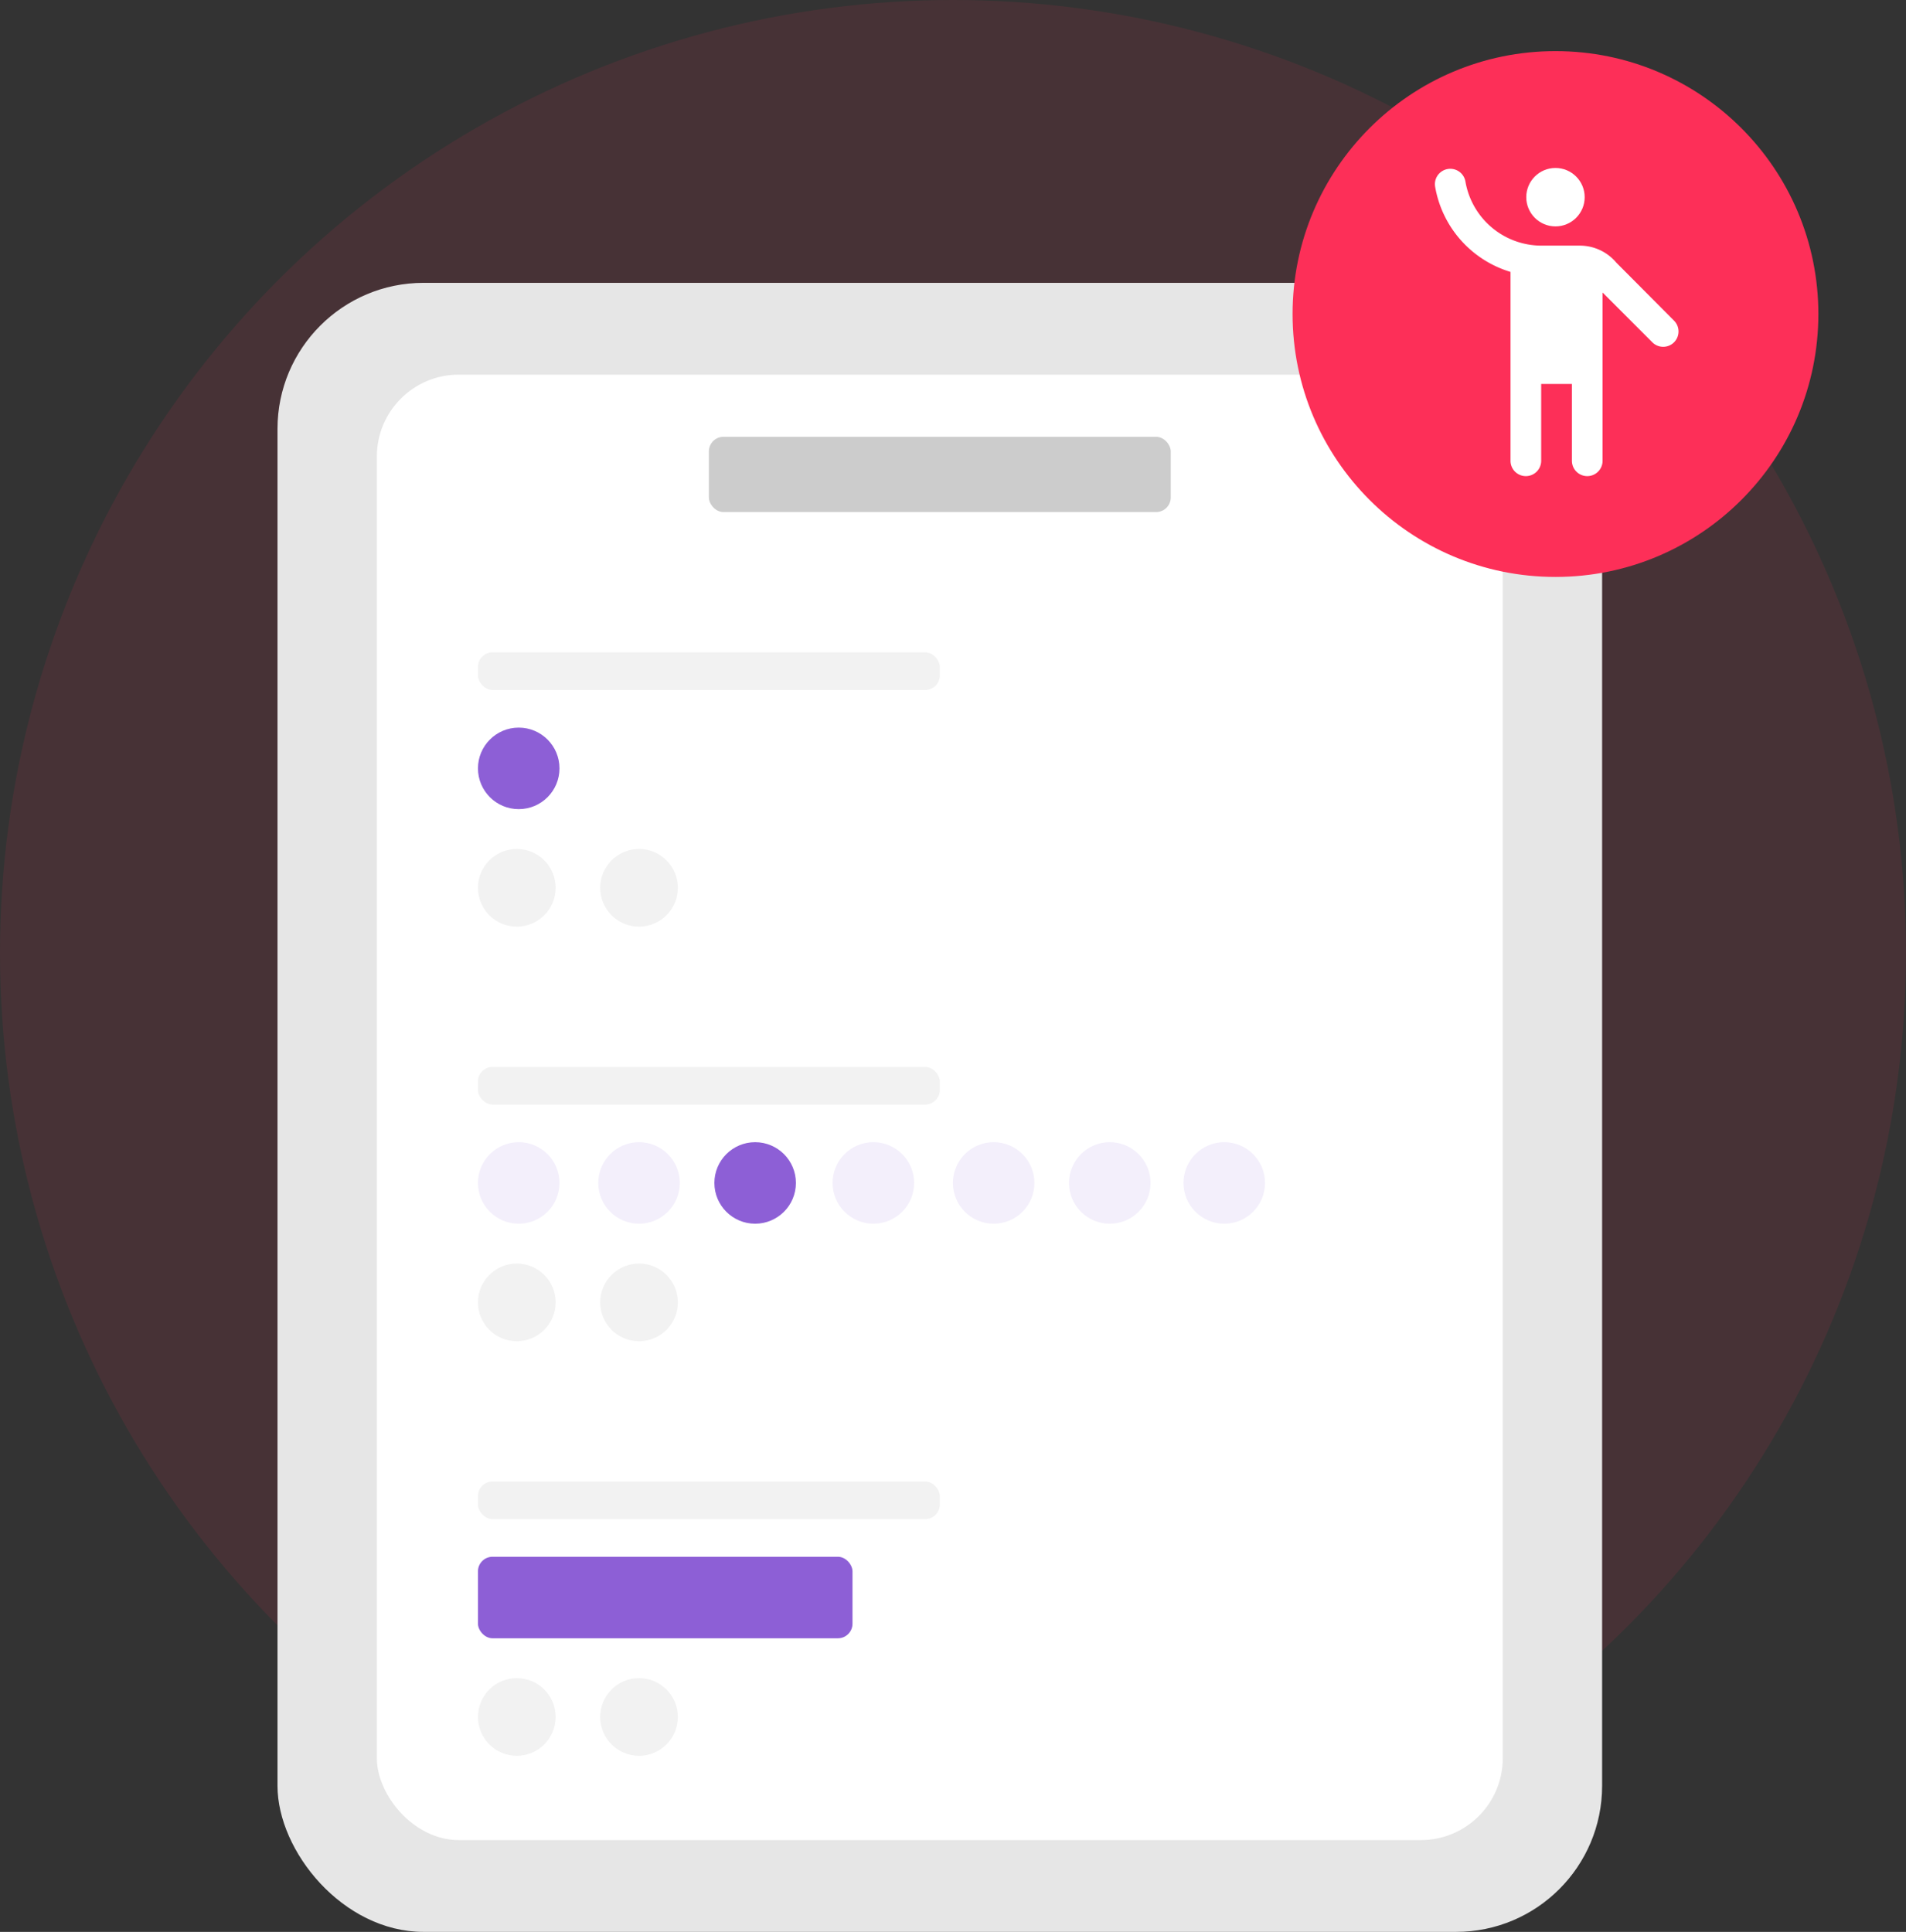 <svg id="Illustration_in_a_circle_Secondary_Button_Arrow" data-name="Illustration in a circle + Secondary Button + Arrow" xmlns="http://www.w3.org/2000/svg" width="261" height="264.534" viewBox="0 0 261 264.534">
  <rect x="0" y="0" width="261" height="264.534" fill="#333333" stroke="none"/>
  <circle id="Ellipse_78" data-name="Ellipse 78" cx="130.5" cy="130.5" r="130.5" fill="rgba(253,47,88,0.1)"/>
  <g id="Group_1371" data-name="Group 1371" transform="translate(4304.705 189.617)">
    <rect id="Rectangle_1023" data-name="Rectangle 1023" width="181.387" height="225.804" rx="20" transform="translate(-4266.705 -150.887)" fill="#e6e6e6"/>
    <rect id="Rectangle_1024" data-name="Rectangle 1024" width="154.178" height="200.666" rx="11.217" transform="translate(-4253.1 -138.318)" fill="#fff"/>
    <rect id="Rectangle_1025" data-name="Rectangle 1025" width="63.244" height="10.306" rx="1.999" transform="translate(-4207.633 -129.805)" fill="#ccc"/>
    <g id="Group_1371-2" data-name="Group 1371" transform="translate(-4239.255 -100.291)">
      <rect id="Rectangle_1026" data-name="Rectangle 1026" width="63.244" height="5.153" rx="1.999" transform="translate(0 0)" fill="#f2f2f2"/>
      <circle id="Ellipse_272" data-name="Ellipse 272" cx="5.318" cy="5.318" r="5.318" transform="translate(0 26.924)" fill="#f2f2f2"/>
      <circle id="Ellipse_273" data-name="Ellipse 273" cx="5.318" cy="5.318" r="5.318" transform="translate(16.738 26.924)" fill="#f2f2f2"/>
    </g>
    <g id="Group_1372" data-name="Group 1372" transform="translate(-4239.255 -43.523)">
      <rect id="Rectangle_1027" data-name="Rectangle 1027" width="63.244" height="5.153" rx="1.999" transform="translate(0 0)" fill="#f2f2f2"/>
      <circle id="Ellipse_274" data-name="Ellipse 274" cx="5.318" cy="5.318" r="5.318" transform="translate(0 26.924)" fill="#f2f2f2"/>
      <circle id="Ellipse_275" data-name="Ellipse 275" cx="5.318" cy="5.318" r="5.318" transform="translate(16.738 26.924)" fill="#f2f2f2"/>
    </g>
    <g id="Group_1373" data-name="Group 1373" transform="translate(-4239.255 13.245)">
      <rect id="Rectangle_1028" data-name="Rectangle 1028" width="63.244" height="5.153" rx="1.999" transform="translate(0)" fill="#f2f2f2"/>
      <rect id="Rectangle_1029" data-name="Rectangle 1029" width="51.287" height="11.164" rx="1.999" transform="translate(0 10.306)" fill="#8d5fd6"/>
      <circle id="Ellipse_276" data-name="Ellipse 276" cx="5.318" cy="5.318" r="5.318" transform="translate(0 26.924)" fill="#f2f2f2"/>
      <circle id="Ellipse_277" data-name="Ellipse 277" cx="5.318" cy="5.318" r="5.318" transform="translate(16.738 26.924)" fill="#f2f2f2"/>
    </g>
    <circle id="Ellipse_278" data-name="Ellipse 278" cx="5.582" cy="5.582" r="5.582" transform="translate(-4239.255 -89.985)" fill="#8d5fd6"/>
    <circle id="Ellipse_279" data-name="Ellipse 279" cx="5.582" cy="5.582" r="5.582" transform="translate(-4239.255 -33.217)" fill="#f3effb"/>
    <circle id="Ellipse_280" data-name="Ellipse 280" cx="5.582" cy="5.582" r="5.582" transform="translate(-4222.78 -33.217)" fill="#f3effb"/>
    <circle id="Ellipse_281" data-name="Ellipse 281" cx="5.582" cy="5.582" r="5.582" transform="translate(-4206.88 -33.217)" fill="#8d5fd6"/>
    <circle id="Ellipse_282" data-name="Ellipse 282" cx="5.582" cy="5.582" r="5.582" transform="translate(-4190.693 -33.217)" fill="#f3effb"/>
    <circle id="Ellipse_283" data-name="Ellipse 283" cx="5.582" cy="5.582" r="5.582" transform="translate(-4142.642 -33.217)" fill="#f3effb"/>
    <circle id="Ellipse_284" data-name="Ellipse 284" cx="5.582" cy="5.582" r="5.582" transform="translate(-4174.219 -33.217)" fill="#f3effb"/>
    <circle id="Ellipse_285" data-name="Ellipse 285" cx="5.582" cy="5.582" r="5.582" transform="translate(-4158.319 -33.217)" fill="#f3effb"/>
  </g>
  <g id="Group_1372-2" data-name="Group 1372" transform="translate(-16 -23)">
    <circle id="Ellipse_271" data-name="Ellipse 271" cx="36" cy="36" r="36" transform="translate(193 30)" fill="#fd2f58"/>
    <g id="Group_1245" data-name="Group 1245" transform="translate(216.055 54.055)">
      <g id="emoji_people-24px" data-name="emoji people-24px" transform="translate(-12.477 -12.477)">
        <g id="Bounding_Box" data-name="Bounding Box" transform="translate(0 0)">
          <rect id="Rectangle_625" data-name="Rectangle 625" width="49" height="49" transform="translate(0.422 0.422)" fill="none"/>
          <rect id="Rectangle_626" data-name="Rectangle 626" width="49" height="49" transform="translate(0.422 0.422)" fill="none"/>
        </g>
        <g id="Flat" transform="translate(8.913 4.224)">
          <g id="Group_1272" data-name="Group 1272" transform="translate(0 0)">
            <circle id="Ellipse_71" data-name="Ellipse 71" cx="4" cy="4" r="4" transform="translate(12.509 0.198)" fill="#fff"/>
            <path id="Path_2073" data-name="Path 2073" d="M-1319.462-710.725a6.519,6.519,0,0,0-4.965-2.336h-5.344a10.57,10.57,0,0,1-10.351-8.731,2.106,2.106,0,0,0-2.062-1.789h0a2.106,2.106,0,0,0-2.125,2.083,2.285,2.285,0,0,0,.021.316,14.806,14.806,0,0,0,10.331,11.719V-683.6a2.1,2.1,0,0,0,2.1,2.1h0a2.1,2.1,0,0,0,2.1-2.1v-10.52h4.208v10.52a2.1,2.1,0,0,0,2.1,2.1h0a2.1,2.1,0,0,0,2.1-2.1v-23.038l6.817,6.817a2.1,2.1,0,0,0,2.967,0h0a2.1,2.1,0,0,0,0-2.967Z" transform="translate(1344.309 723.893)" fill="#fff"/>
          </g>
        </g>
      </g>
    </g>
  </g>
</svg>
